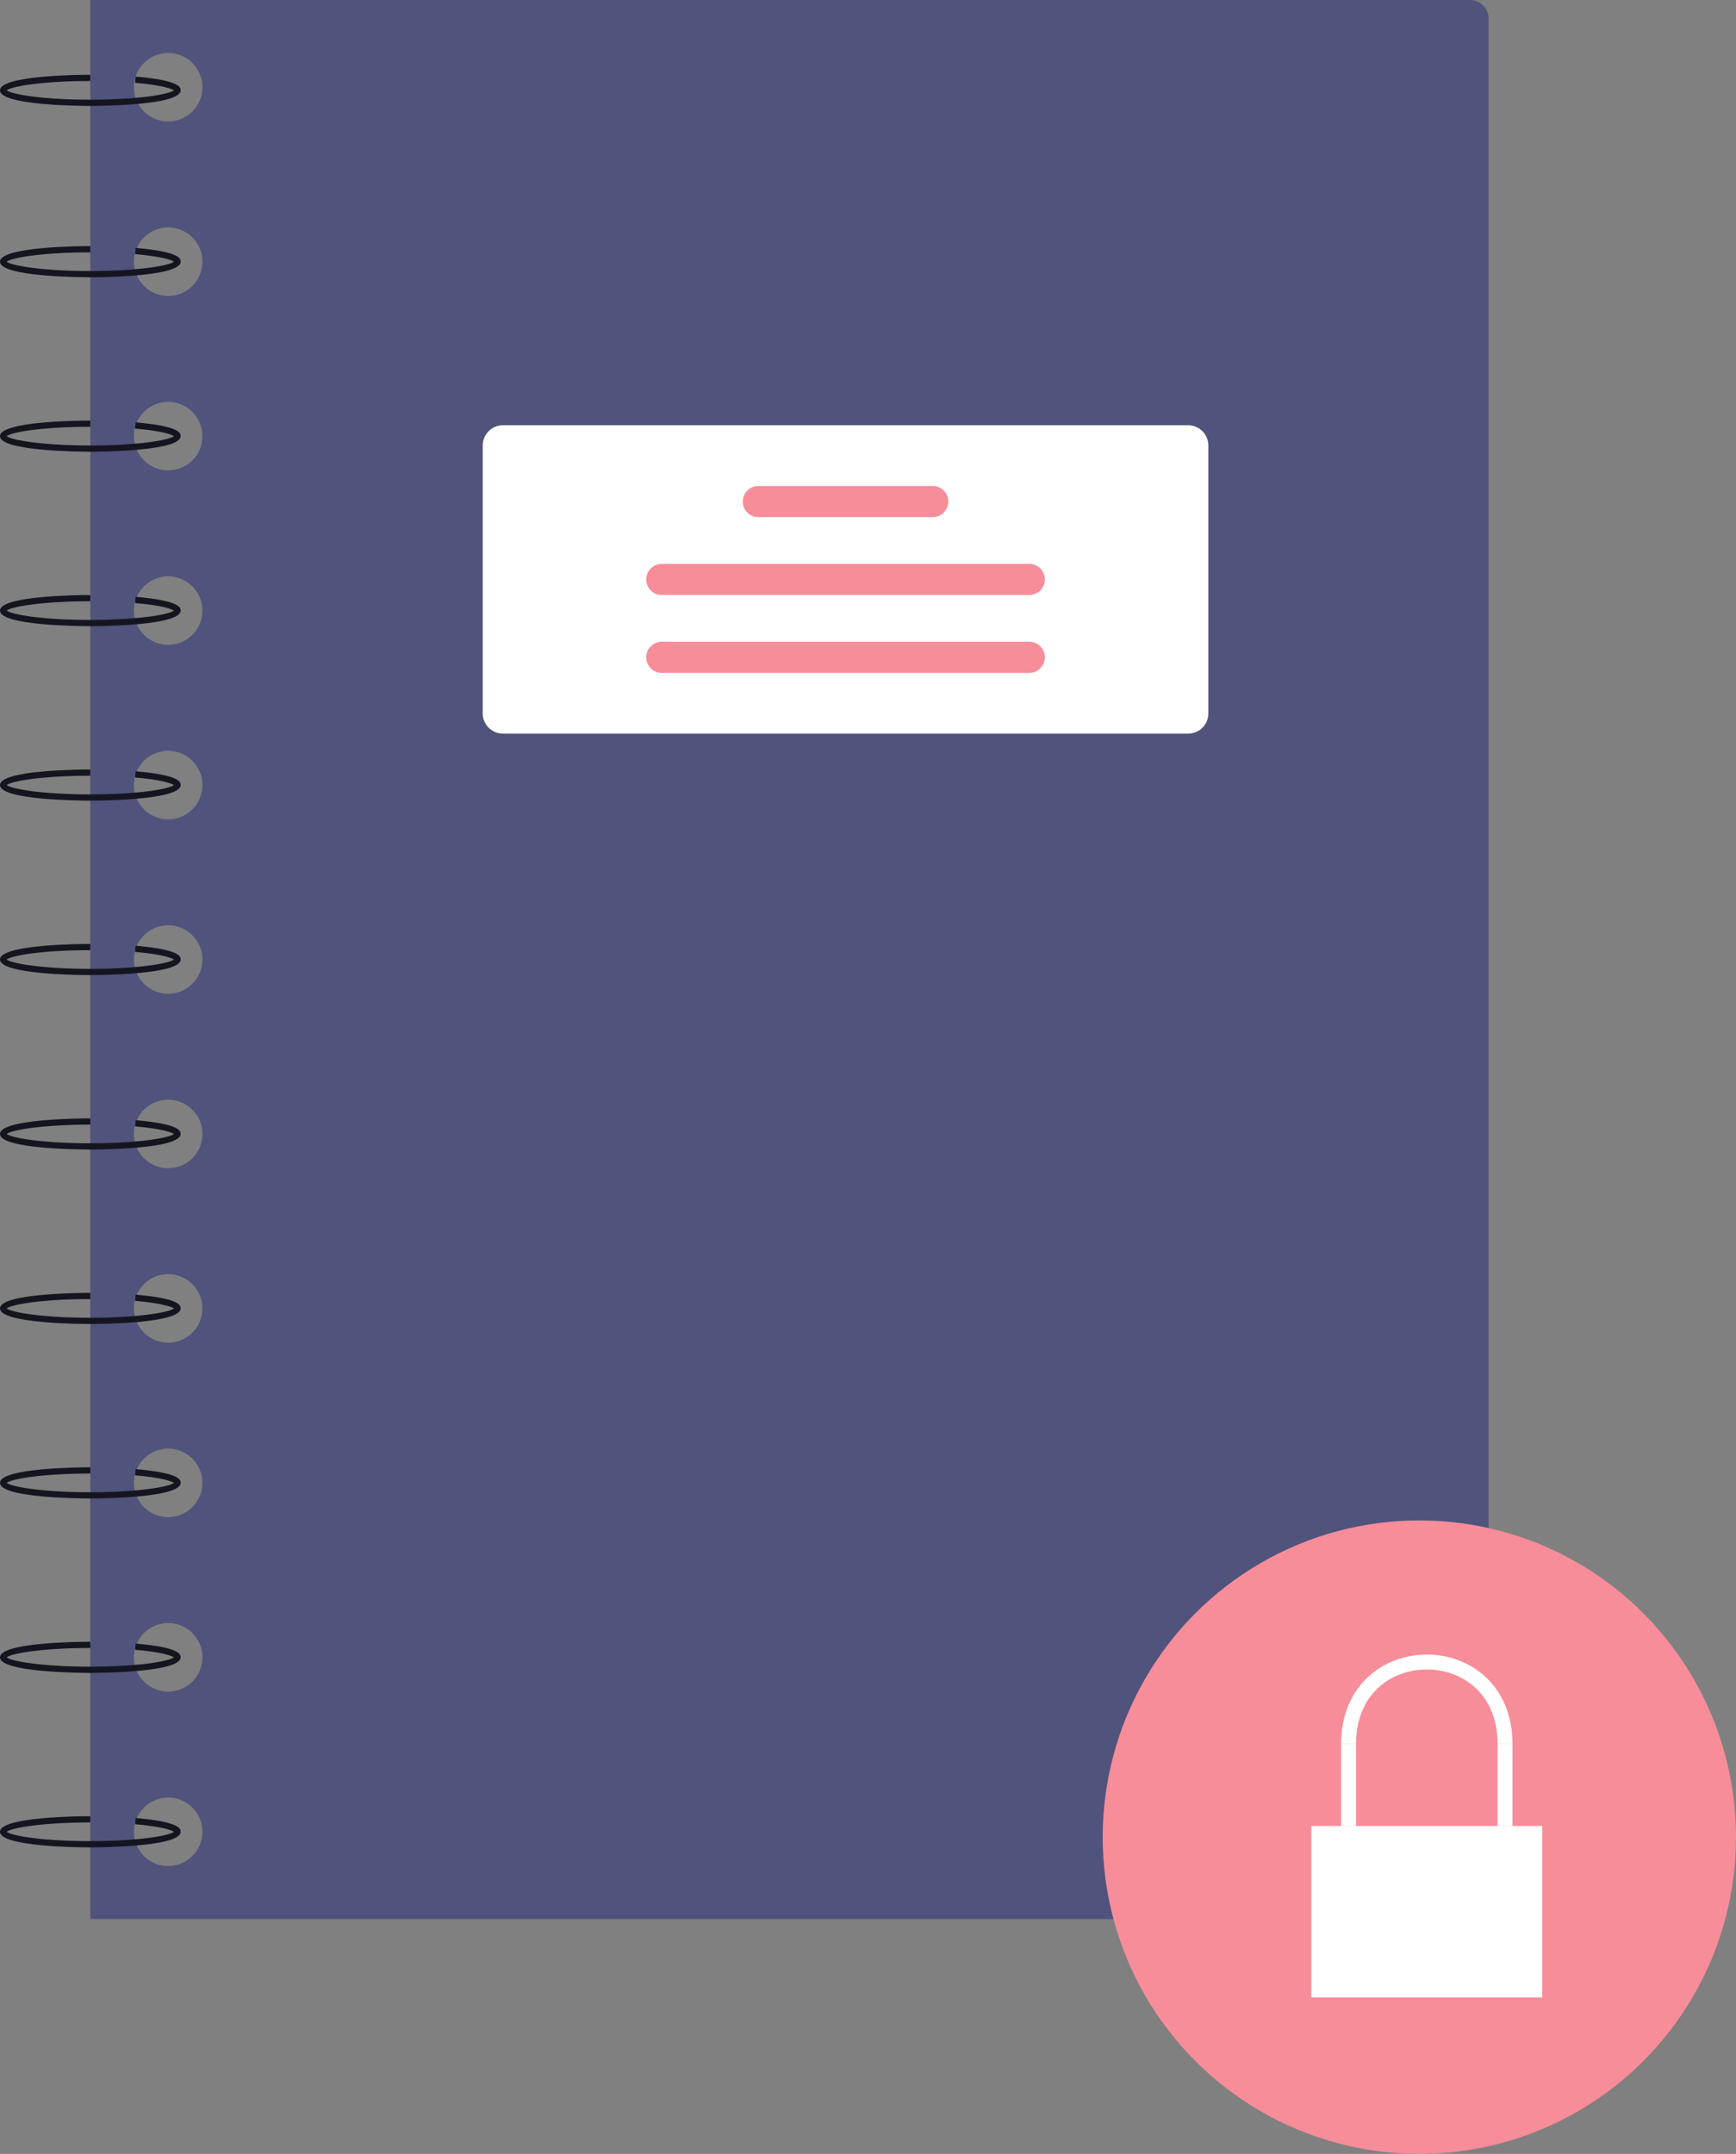 <svg width="233" height="289" viewBox="0 0 233 289" fill="none" xmlns="http://www.w3.org/2000/svg">
<rect x="0" y="0" width="233" height="289" fill="#808080" stroke="none"/>
<g clip-path="url(#clip0_1_2)">
<path d="M197.294 0H12.122V257.485H197.294C197.959 257.485 198.597 257.221 199.067 256.75C199.537 256.28 199.802 255.642 199.802 254.977V2.508C199.802 1.843 199.537 1.205 199.067 0.735C198.597 0.264 197.959 1.42925e-05 197.294 0V0ZM22.572 250.379C21.662 250.379 20.773 250.109 20.017 249.604C19.261 249.099 18.672 248.381 18.324 247.541C17.976 246.701 17.885 245.776 18.062 244.884C18.239 243.992 18.677 243.173 19.32 242.53C19.963 241.887 20.783 241.449 21.675 241.272C22.567 241.094 23.491 241.185 24.331 241.533C25.172 241.881 25.89 242.471 26.395 243.227C26.9 243.983 27.17 244.872 27.17 245.781C27.17 246.385 27.051 246.983 26.82 247.541C26.589 248.099 26.25 248.605 25.823 249.032C25.396 249.459 24.889 249.798 24.331 250.029C23.773 250.26 23.175 250.379 22.572 250.379V250.379ZM22.572 226.971C21.662 226.971 20.773 226.702 20.017 226.197C19.261 225.691 18.672 224.973 18.324 224.133C17.976 223.293 17.885 222.368 18.062 221.476C18.24 220.584 18.677 219.765 19.32 219.122C19.963 218.479 20.783 218.041 21.675 217.864C22.567 217.686 23.491 217.777 24.331 218.126C25.172 218.474 25.89 219.063 26.395 219.819C26.9 220.575 27.17 221.464 27.17 222.373C27.17 222.977 27.051 223.575 26.82 224.133C26.589 224.691 26.25 225.198 25.823 225.625C25.396 226.052 24.889 226.39 24.331 226.621C23.773 226.852 23.176 226.971 22.572 226.971V226.971ZM22.572 203.564C21.662 203.564 20.773 203.294 20.017 202.789C19.261 202.284 18.672 201.565 18.324 200.725C17.976 199.885 17.885 198.961 18.062 198.069C18.24 197.177 18.677 196.357 19.32 195.714C19.963 195.071 20.783 194.634 21.675 194.456C22.567 194.279 23.491 194.37 24.331 194.718C25.172 195.066 25.89 195.655 26.395 196.411C26.9 197.167 27.17 198.056 27.17 198.966C27.17 199.57 27.051 200.167 26.82 200.725C26.589 201.283 26.25 201.79 25.823 202.217C25.396 202.644 24.889 202.983 24.331 203.214C23.773 203.445 23.175 203.564 22.572 203.564V203.564ZM22.572 180.156C21.662 180.156 20.773 179.886 20.017 179.381C19.261 178.876 18.672 178.158 18.324 177.318C17.976 176.477 17.885 175.553 18.062 174.661C18.24 173.769 18.677 172.95 19.32 172.307C19.963 171.664 20.783 171.226 21.675 171.048C22.567 170.871 23.491 170.962 24.331 171.31C25.172 171.658 25.89 172.247 26.395 173.003C26.9 173.76 27.17 174.649 27.17 175.558C27.17 176.162 27.051 176.76 26.82 177.318C26.589 177.875 26.25 178.382 25.823 178.809C25.396 179.236 24.889 179.575 24.331 179.806C23.773 180.037 23.175 180.156 22.572 180.156V180.156ZM22.572 156.748C21.662 156.748 20.773 156.479 20.017 155.973C19.261 155.468 18.672 154.75 18.324 153.91C17.976 153.07 17.885 152.145 18.062 151.253C18.24 150.361 18.677 149.542 19.32 148.899C19.963 148.256 20.783 147.818 21.675 147.641C22.567 147.463 23.491 147.554 24.331 147.902C25.172 148.25 25.89 148.84 26.395 149.596C26.9 150.352 27.17 151.241 27.17 152.15C27.17 152.754 27.051 153.352 26.82 153.91C26.589 154.468 26.25 154.975 25.823 155.401C25.396 155.828 24.889 156.167 24.331 156.398C23.773 156.629 23.175 156.748 22.572 156.748V156.748ZM22.572 133.34C21.662 133.34 20.773 133.071 20.017 132.566C19.261 132.06 18.672 131.342 18.324 130.502C17.976 129.662 17.885 128.737 18.062 127.845C18.24 126.954 18.677 126.134 19.32 125.491C19.963 124.848 20.783 124.41 21.675 124.233C22.567 124.055 23.491 124.147 24.331 124.495C25.172 124.843 25.89 125.432 26.395 126.188C26.9 126.944 27.17 127.833 27.17 128.743C27.17 129.346 27.051 129.944 26.82 130.502C26.589 131.06 26.25 131.567 25.823 131.994C25.396 132.421 24.889 132.759 24.331 132.99C23.773 133.222 23.175 133.34 22.572 133.34V133.34ZM22.572 109.933C21.662 109.933 20.773 109.663 20.017 109.158C19.261 108.653 18.672 107.935 18.324 107.094C17.976 106.254 17.885 105.33 18.062 104.438C18.24 103.546 18.677 102.727 19.32 102.084C19.963 101.441 20.783 101.003 21.675 100.825C22.567 100.648 23.491 100.739 24.331 101.087C25.172 101.435 25.89 102.024 26.395 102.78C26.9 103.536 27.17 104.425 27.17 105.335C27.17 105.939 27.051 106.536 26.82 107.094C26.589 107.652 26.25 108.159 25.823 108.586C25.396 109.013 24.889 109.352 24.331 109.583C23.773 109.814 23.175 109.933 22.572 109.933V109.933ZM22.572 86.525C21.662 86.525 20.773 86.255 20.017 85.75C19.261 85.245 18.672 84.527 18.324 83.687C17.976 82.847 17.885 81.922 18.062 81.03C18.24 80.138 18.677 79.319 19.32 78.676C19.963 78.033 20.783 77.595 21.675 77.418C22.567 77.24 23.491 77.331 24.331 77.679C25.172 78.027 25.89 78.617 26.395 79.373C26.9 80.129 27.17 81.018 27.17 81.927C27.17 82.531 27.051 83.129 26.82 83.687C26.589 84.245 26.25 84.751 25.823 85.178C25.396 85.605 24.889 85.944 24.331 86.175C23.773 86.406 23.175 86.525 22.572 86.525V86.525ZM22.572 63.117C21.662 63.117 20.773 62.848 20.017 62.342C19.261 61.837 18.672 61.119 18.324 60.279C17.976 59.439 17.885 58.514 18.062 57.622C18.24 56.73 18.677 55.911 19.32 55.268C19.963 54.625 20.783 54.187 21.675 54.01C22.567 53.832 23.491 53.923 24.331 54.271C25.172 54.619 25.89 55.209 26.395 55.965C26.9 56.721 27.17 57.61 27.17 58.519C27.17 59.123 27.051 59.721 26.82 60.279C26.589 60.837 26.25 61.344 25.823 61.771C25.396 62.197 24.889 62.536 24.331 62.767C23.773 62.998 23.175 63.117 22.572 63.117V63.117ZM22.572 39.709C21.662 39.709 20.773 39.44 20.017 38.935C19.261 38.429 18.672 37.711 18.324 36.871C17.976 36.031 17.885 35.106 18.062 34.215C18.239 33.323 18.677 32.503 19.32 31.86C19.963 31.217 20.783 30.779 21.675 30.602C22.567 30.425 23.491 30.516 24.331 30.864C25.172 31.212 25.89 31.801 26.395 32.557C26.9 33.313 27.17 34.202 27.17 35.112C27.17 35.715 27.051 36.313 26.82 36.871C26.589 37.429 26.25 37.936 25.823 38.363C25.396 38.79 24.889 39.129 24.331 39.36C23.773 39.591 23.176 39.709 22.572 39.709V39.709ZM22.572 16.302C21.662 16.302 20.773 16.032 20.017 15.527C19.261 15.022 18.672 14.304 18.324 13.463C17.976 12.623 17.885 11.699 18.062 10.807C18.239 9.915 18.677 9.096 19.32 8.453C19.963 7.81 20.783 7.372 21.675 7.194C22.567 7.017 23.491 7.108 24.331 7.456C25.172 7.804 25.89 8.393 26.395 9.149C26.9 9.906 27.17 10.794 27.17 11.704C27.17 12.308 27.051 12.906 26.82 13.463C26.589 14.021 26.25 14.528 25.823 14.955C25.396 15.382 24.889 15.721 24.331 15.952C23.773 16.183 23.176 16.302 22.572 16.302V16.302Z" fill="#50537C"/>
<path d="M12.122 14.212C10.881 14.212 0 14.153 0 12.122C0 10.091 10.881 10.032 12.122 10.032V10.868C5.713 10.868 1.557 11.585 0.888 12.122C1.557 12.658 5.713 13.376 12.122 13.376C18.516 13.376 22.668 12.662 23.351 12.126C23.026 11.896 21.698 11.415 18.135 11.107L18.207 10.274C24.244 10.796 24.244 11.759 24.244 12.122C24.244 14.153 13.363 14.212 12.122 14.212Z" fill="#14151F"/>
<path d="M12.122 37.202C10.881 37.202 0 37.143 0 35.112C0 33.08 10.881 33.022 12.122 33.022V33.858C5.713 33.858 1.557 34.575 0.888 35.112C1.557 35.648 5.713 36.366 12.122 36.366C18.516 36.366 22.668 35.651 23.351 35.115C23.026 34.886 21.698 34.404 18.135 34.096L18.207 33.264C24.244 33.785 24.244 34.749 24.244 35.112C24.244 37.143 13.363 37.202 12.122 37.202Z" fill="#14151F"/>
<path d="M12.122 60.609C10.881 60.609 0 60.551 0 58.519C0 56.488 10.881 56.429 12.122 56.429V57.265C5.713 57.265 1.557 57.983 0.888 58.519C1.557 59.056 5.713 59.773 12.122 59.773C18.516 59.773 22.668 59.059 23.351 58.523C23.026 58.293 21.698 57.812 18.135 57.504L18.207 56.671C24.244 57.193 24.244 58.157 24.244 58.519C24.244 60.551 13.363 60.609 12.122 60.609Z" fill="#14151F"/>
<path d="M12.122 84.017C10.881 84.017 0 83.959 0 81.927C0 79.896 10.881 79.837 12.122 79.837V80.673C5.713 80.673 1.557 81.391 0.888 81.927C1.557 82.464 5.713 83.181 12.122 83.181C18.516 83.181 22.668 82.467 23.351 81.931C23.026 81.701 21.698 81.22 18.135 80.912L18.207 80.079C24.244 80.601 24.244 81.564 24.244 81.927C24.244 83.959 13.363 84.017 12.122 84.017Z" fill="#14151F"/>
<path d="M12.122 107.425C10.881 107.425 0 107.366 0 105.335C0 103.303 10.881 103.245 12.122 103.245V104.081C5.713 104.081 1.557 104.798 0.888 105.335C1.557 105.871 5.713 106.589 12.122 106.589C18.516 106.589 22.668 105.874 23.351 105.338C23.026 105.109 21.698 104.628 18.135 104.32L18.207 103.487C24.244 104.009 24.244 104.972 24.244 105.335C24.244 107.366 13.363 107.425 12.122 107.425Z" fill="#14151F"/>
<path d="M12.122 130.832C10.881 130.832 0 130.774 0 128.743C0 126.711 10.881 126.653 12.122 126.653V127.489C5.713 127.489 1.557 128.206 0.888 128.743C1.557 129.279 5.713 129.996 12.122 129.996C18.516 129.996 22.668 129.282 23.351 128.746C23.026 128.517 21.698 128.035 18.135 127.727L18.207 126.895C24.244 127.416 24.244 128.38 24.244 128.743C24.244 130.774 13.363 130.832 12.122 130.832Z" fill="#14151F"/>
<path d="M12.122 154.24C10.881 154.24 0 154.182 0 152.15C0 150.119 10.881 150.06 12.122 150.06V150.896C5.713 150.896 1.557 151.614 0.888 152.15C1.557 152.687 5.713 153.404 12.122 153.404C18.516 153.404 22.668 152.69 23.351 152.154C23.026 151.924 21.698 151.443 18.135 151.135L18.207 150.302C24.244 150.824 24.244 151.788 24.244 152.15C24.244 154.182 13.363 154.24 12.122 154.24Z" fill="#14151F"/>
<path d="M12.122 177.648C10.881 177.648 0 177.589 0 175.558C0 173.527 10.881 173.468 12.122 173.468V174.304C5.713 174.304 1.557 175.021 0.888 175.558C1.557 176.095 5.713 176.812 12.122 176.812C18.516 176.812 22.668 176.098 23.351 175.562C23.026 175.332 21.698 174.851 18.135 174.543L18.207 173.71C24.244 174.232 24.244 175.195 24.244 175.558C24.244 177.589 13.363 177.648 12.122 177.648Z" fill="#14151F"/>
<path d="M12.122 201.056C10.881 201.056 0 200.997 0 198.966C0 196.934 10.881 196.876 12.122 196.876V197.712C5.713 197.712 1.557 198.429 0.888 198.966C1.557 199.502 5.713 200.22 12.122 200.22C18.516 200.22 22.668 199.505 23.351 198.969C23.026 198.74 21.698 198.259 18.135 197.951L18.207 197.118C24.244 197.639 24.244 198.603 24.244 198.966C24.244 200.997 13.363 201.056 12.122 201.056Z" fill="#14151F"/>
<path d="M12.122 224.463C10.881 224.463 0 224.405 0 222.373C0 220.342 10.881 220.283 12.122 220.283V221.119C5.713 221.119 1.557 221.837 0.888 222.373C1.557 222.91 5.713 223.627 12.122 223.627C18.516 223.627 22.668 222.913 23.351 222.377C23.026 222.148 21.698 221.666 18.135 221.358L18.207 220.526C24.244 221.047 24.244 222.011 24.244 222.373C24.244 224.405 13.363 224.463 12.122 224.463Z" fill="#14151F"/>
<path d="M12.122 247.871C10.881 247.871 0 247.813 0 245.781C0 243.75 10.881 243.691 12.122 243.691V244.527C5.713 244.527 1.557 245.245 0.888 245.781C1.557 246.318 5.713 247.035 12.122 247.035C18.516 247.035 22.668 246.321 23.351 245.785C23.026 245.555 21.698 245.074 18.135 244.766L18.207 243.933C24.244 244.455 24.244 245.418 24.244 245.781C24.244 247.813 13.363 247.871 12.122 247.871Z" fill="#14151F"/>
<path d="M159.465 98.438H67.506C66.786 98.437 66.095 98.15 65.586 97.641C65.077 97.132 64.79 96.441 64.789 95.721V59.773C64.79 59.053 65.077 58.362 65.586 57.853C66.095 57.344 66.786 57.057 67.506 57.056H159.465C160.186 57.057 160.876 57.344 161.385 57.853C161.895 58.362 162.181 59.053 162.182 59.773V95.721C162.181 96.441 161.895 97.132 161.385 97.641C160.876 98.15 160.186 98.437 159.465 98.438V98.438Z" fill="white"/>
<path d="M125.19 69.387H101.782C101.228 69.387 100.696 69.167 100.304 68.775C99.912 68.383 99.692 67.852 99.692 67.297C99.692 66.743 99.912 66.211 100.304 65.819C100.696 65.427 101.228 65.207 101.782 65.207H125.19C125.744 65.207 126.275 65.427 126.667 65.819C127.059 66.211 127.28 66.743 127.28 67.297C127.28 67.852 127.059 68.383 126.667 68.775C126.275 69.167 125.744 69.387 125.19 69.387H125.19Z" fill="#F78D99"/>
<path d="M138.147 79.837H88.824C88.27 79.837 87.738 79.617 87.346 79.225C86.954 78.833 86.734 78.301 86.734 77.747C86.734 77.193 86.954 76.661 87.346 76.269C87.738 75.877 88.27 75.657 88.824 75.657H138.147C138.702 75.657 139.233 75.877 139.625 76.269C140.017 76.661 140.237 77.193 140.237 77.747C140.237 78.301 140.017 78.833 139.625 79.225C139.233 79.617 138.702 79.837 138.147 79.837Z" fill="#F78D99"/>
<path d="M138.147 90.287H88.824C88.27 90.287 87.738 90.067 87.346 89.675C86.954 89.283 86.734 88.751 86.734 88.197C86.734 87.643 86.954 87.111 87.346 86.719C87.738 86.327 88.27 86.107 88.824 86.107H138.147C138.702 86.107 139.233 86.327 139.625 86.719C140.017 87.111 140.237 87.643 140.237 88.197C140.237 88.751 140.017 89.283 139.625 89.675C139.233 90.067 138.702 90.287 138.147 90.287Z" fill="#F78D99"/>
</g>
<circle cx="190.5" cy="246.5" r="42.5" fill="#F78D99"/>
<rect x="176" y="245" width="31" height="23" fill="white"/>
<line x1="181" y1="245" x2="181" y2="234" stroke="white" stroke-width="2"/>
<line x1="202" y1="245" x2="202" y2="234" stroke="white" stroke-width="2"/>
<path d="M181 234C181 219.333 202 219.333 202 234" stroke="white" stroke-width="2"/>
<defs>
<clipPath id="clip0_1_2">
<rect width="200" height="257.485" fill="white"/>
</clipPath>
</defs>
</svg>
